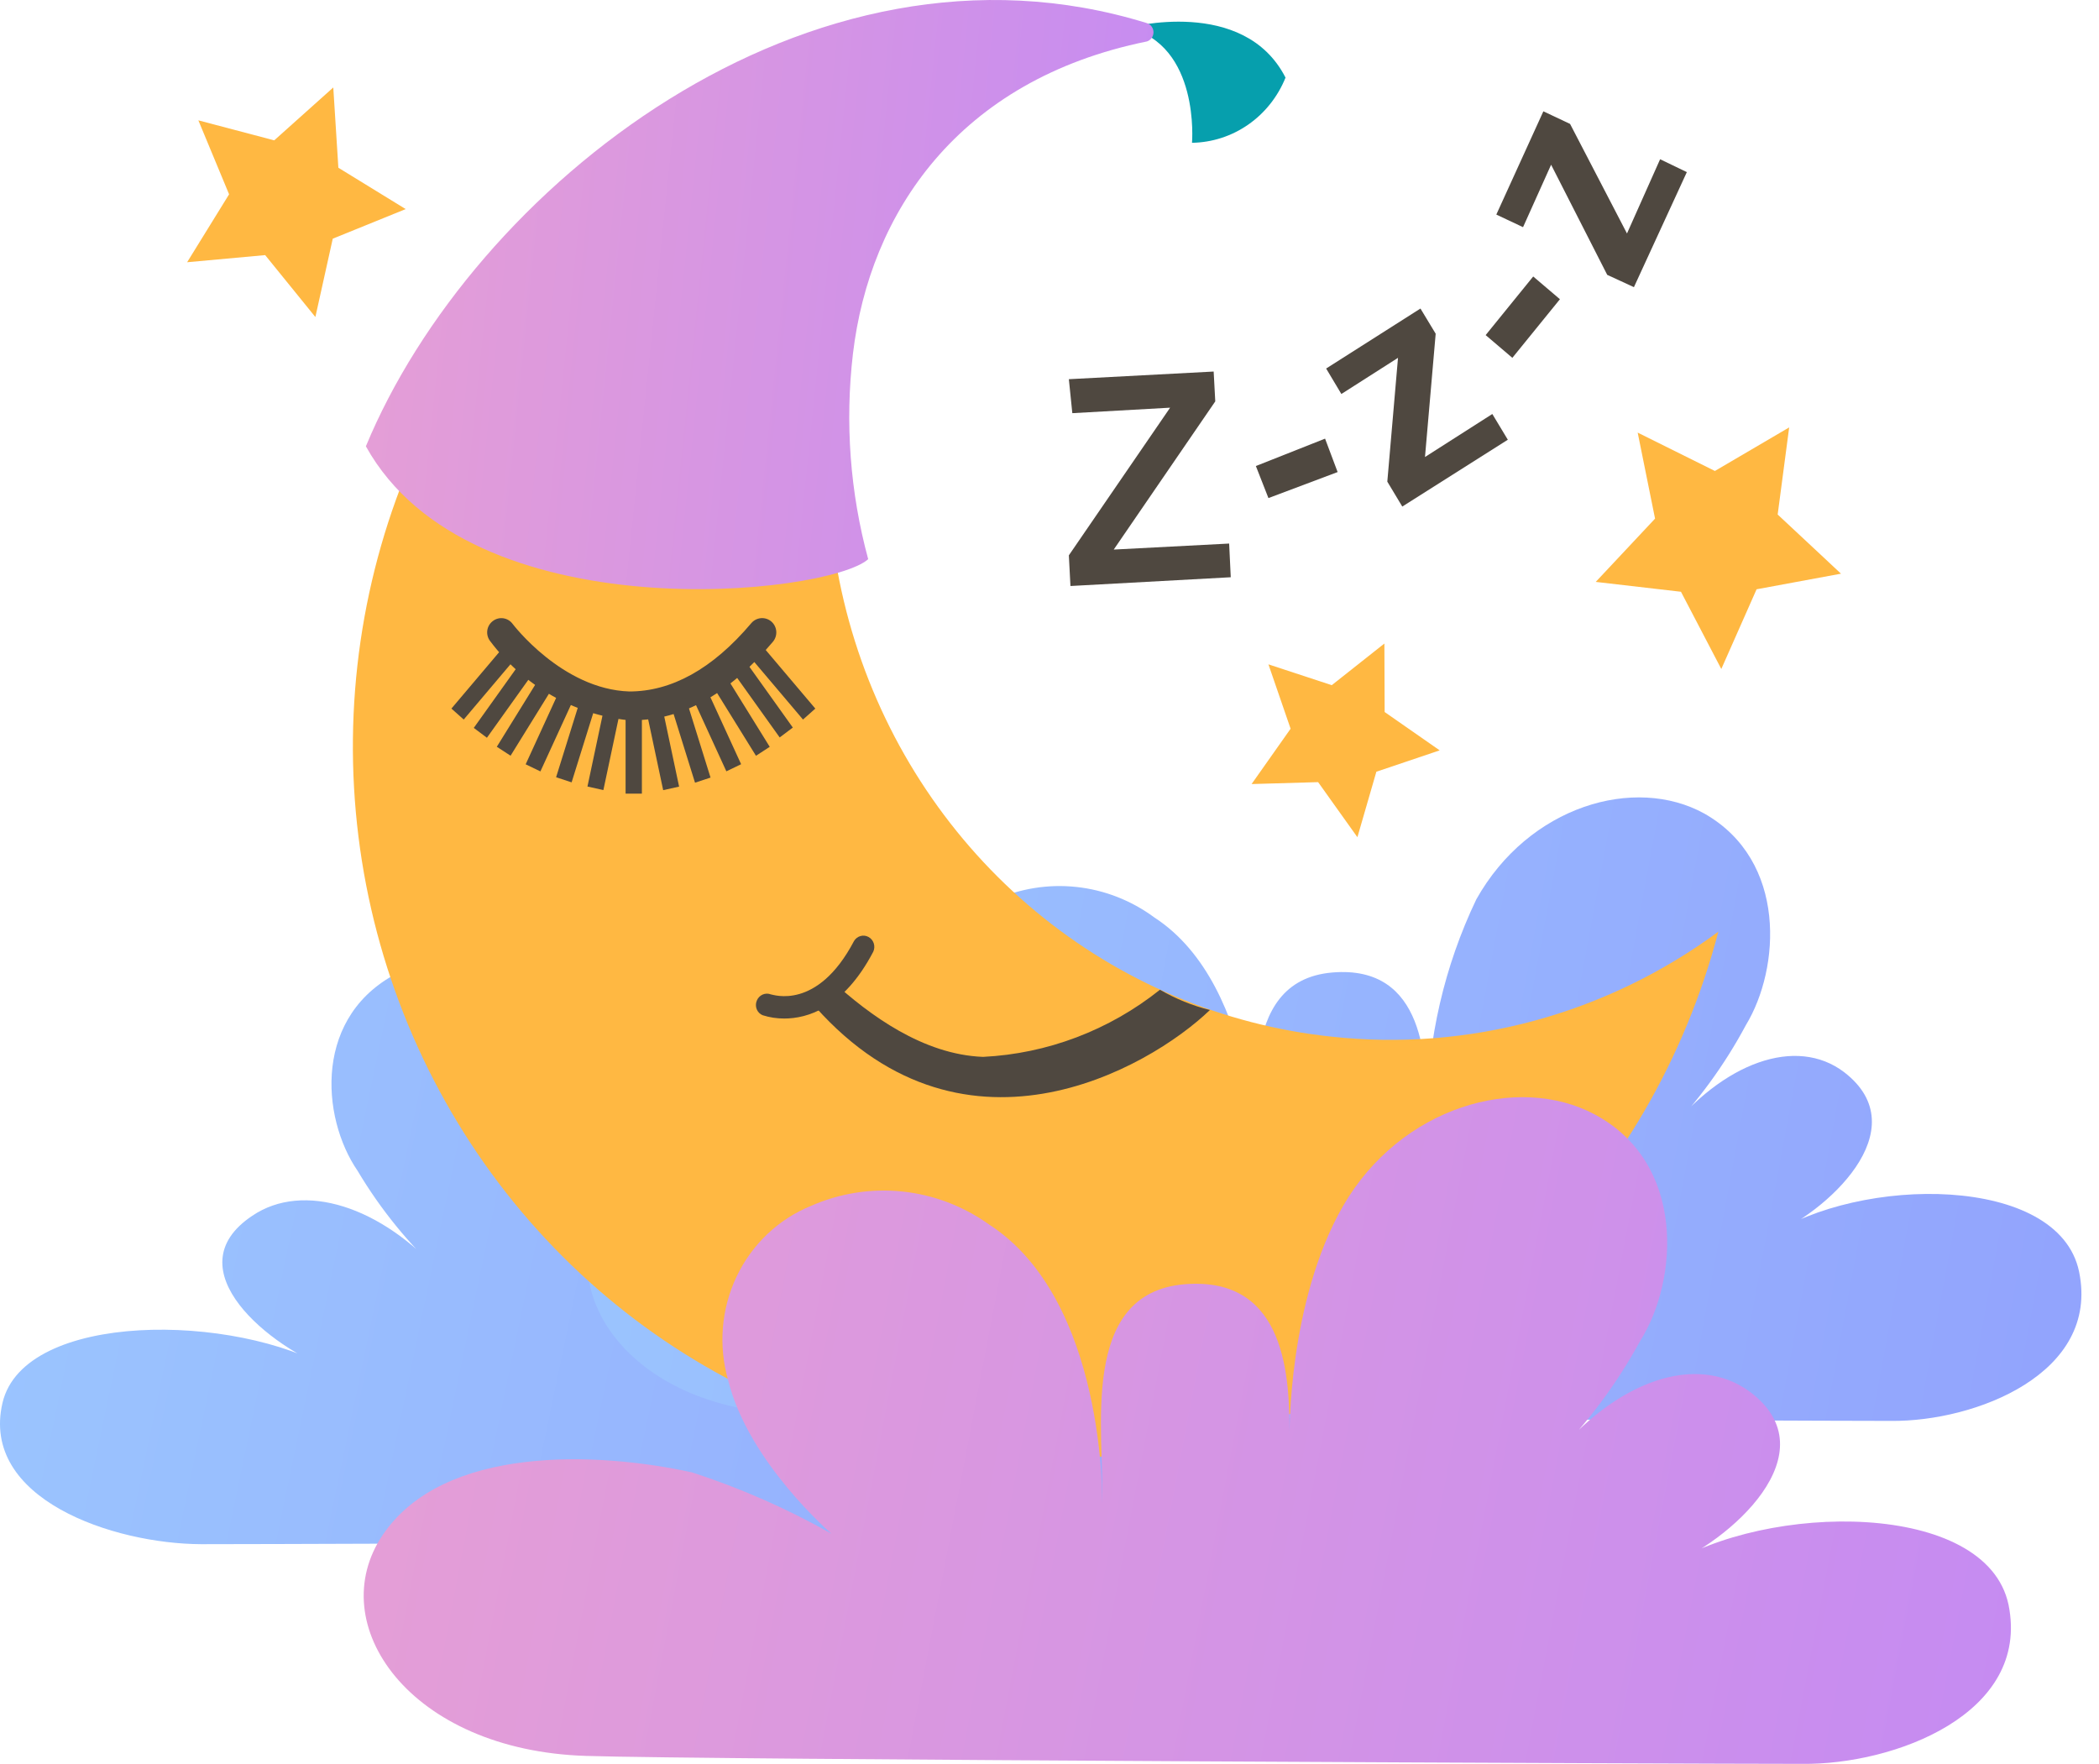<svg width="119" height="100" viewBox="0 0 119 100" fill="none" xmlns="http://www.w3.org/2000/svg">
<path d="M0.142 79.531C1.369 74.314 13.351 74.407 18.85 77.668C15.381 76.441 9.761 71.953 14.305 68.925C17.199 66.968 21.622 68.382 25.06 72.264C23.192 70.553 21.579 68.57 20.273 66.378C18.183 63.334 17.744 57.48 22.727 55.073C26.939 53.023 33.331 54.669 36.466 59.654C38.391 63.145 39.433 67.074 39.496 71.084C39.496 68.35 39.587 63.133 45.206 63.552C51.069 63.987 49.645 70.99 49.751 74.531C49.751 74.531 49.524 64.375 55.931 60.555C57.366 59.639 58.989 59.08 60.672 58.921C62.355 58.761 64.052 59.007 65.626 59.639C67.349 60.18 68.793 61.398 69.645 63.027C70.496 64.656 70.685 66.564 70.17 68.335C68.943 72.497 64.414 76.115 64.414 76.115C66.838 74.839 69.374 73.799 71.987 73.009C77.153 71.969 85.529 71.658 88.847 76.115C92.164 80.572 87.332 86.877 77.774 87.156C71.457 87.343 17.744 87.545 11.412 87.545C6.413 87.529 -1.13 84.982 0.142 79.531Z" fill="url(#paint0_linear_0_18)"/>
<path d="M117.87 72.093C116.718 66.564 105.433 66.642 100.253 70.105C103.525 68.785 108.766 64.033 104.555 60.788C101.843 58.722 97.678 60.213 94.436 64.328C96.231 62.49 97.761 60.398 98.981 58.117C100.935 54.902 101.328 48.799 96.633 46.128C92.679 43.938 86.665 45.693 83.697 50.989C81.888 54.771 80.93 58.921 80.894 63.133C80.894 60.229 80.819 54.685 75.532 55.135C70.003 55.601 71.351 63.039 71.275 66.797C71.275 66.797 71.472 55.927 65.444 52.014C64.143 51.052 62.621 50.456 61.026 50.285C59.432 50.113 57.822 50.372 56.355 51.035C54.66 51.768 53.287 53.115 52.499 54.819C51.711 56.524 51.563 58.466 52.083 60.275C53.023 64.623 57.355 68.35 57.355 68.35C55.074 67.02 52.668 65.928 50.175 65.089C45.312 64.002 37.42 63.676 34.3 68.397C31.18 73.118 35.679 79.842 44.722 80.137C50.675 80.323 101.253 80.556 107.221 80.556C111.962 80.603 119.066 77.885 117.87 72.093Z" fill="url(#paint1_linear_0_18)"/>
<path d="M63.944 1.574C63.944 1.574 70.518 -0.228 72.881 4.4C72.446 5.48 71.712 6.405 70.77 7.062C69.828 7.719 68.719 8.078 67.579 8.096C67.579 8.096 68.049 2.552 63.944 1.574Z" fill="#069FAD"/>
<path d="M75.456 58.768C69.323 58.115 63.508 55.649 58.717 51.67C53.925 47.691 50.366 42.37 48.47 36.355C46.575 30.34 46.426 23.889 48.041 17.789C49.656 11.688 52.965 6.2 57.567 1.993C50.303 2.338 43.275 4.738 37.26 8.927C31.245 13.116 26.479 18.93 23.489 25.725C20.499 32.521 19.403 40.032 20.322 47.427C21.241 54.822 24.139 61.812 28.694 67.622C33.25 73.432 39.286 77.836 46.133 80.346C52.98 82.855 60.371 83.372 67.487 81.839C74.603 80.307 81.167 76.784 86.45 71.662C91.733 66.54 95.53 60.019 97.42 52.82C91.063 57.507 83.242 59.624 75.456 58.768Z" fill="#FFB842"/>
<path d="M49.221 31.701C48.193 27.914 47.899 23.957 48.357 20.054C49.296 12.103 54.31 4.525 65.019 2.351C65.128 2.317 65.224 2.248 65.292 2.154C65.359 2.061 65.396 1.947 65.396 1.83C65.396 1.714 65.359 1.6 65.292 1.507C65.224 1.413 65.128 1.344 65.019 1.31C45.812 -4.637 26.756 10.768 20.743 25.303C26.666 35.972 46.964 33.735 49.221 31.701Z" fill="url(#paint2_linear_0_18)"/>
<path d="M35.876 40.833H35.618C34.084 40.668 32.599 40.185 31.253 39.413C29.906 38.642 28.727 37.598 27.787 36.344C27.722 36.261 27.674 36.164 27.647 36.061C27.619 35.958 27.612 35.85 27.626 35.745C27.64 35.639 27.675 35.537 27.729 35.445C27.783 35.353 27.854 35.274 27.938 35.211C28.107 35.08 28.32 35.023 28.53 35.052C28.74 35.081 28.93 35.194 29.059 35.366C29.059 35.366 31.861 39.078 35.679 39.202C38.042 39.202 40.374 37.959 42.601 35.32C42.743 35.158 42.942 35.059 43.154 35.045C43.366 35.03 43.575 35.101 43.737 35.242C43.816 35.312 43.882 35.397 43.928 35.493C43.975 35.589 44.003 35.693 44.01 35.8C44.017 35.907 44.003 36.014 43.969 36.116C43.935 36.217 43.882 36.311 43.813 36.391C41.329 39.342 38.663 40.833 35.876 40.833Z" fill="#4F4840"/>
<path d="M36.391 40.273H35.467V44.994H36.391V40.273Z" fill="#4F4840"/>
<path d="M37.523 39.982L36.62 40.184L37.598 44.797L38.501 44.596L37.523 39.982Z" fill="#4F4840"/>
<path d="M38.881 39.587L38.001 39.876L39.403 44.373L40.283 44.084L38.881 39.587Z" fill="#4F4840"/>
<path d="M40.057 39.053L39.221 39.456L41.18 43.729L42.017 43.326L40.057 39.053Z" fill="#4F4840"/>
<path d="M41.169 38.355L40.389 38.863L42.859 42.848L43.639 42.34L41.169 38.355Z" fill="#4F4840"/>
<path d="M42.228 37.439L41.482 37.999L44.203 41.808L44.948 41.248L42.228 37.439Z" fill="#4F4840"/>
<path d="M43.205 36.607L42.507 37.228L45.525 40.794L46.223 40.173L43.205 36.607Z" fill="#4F4840"/>
<path d="M34.283 39.978L33.305 44.591L34.208 44.792L35.186 40.179L34.283 39.978Z" fill="#4F4840"/>
<path d="M32.93 39.569L31.527 44.065L32.407 44.354L33.81 39.858L32.93 39.569Z" fill="#4F4840"/>
<path d="M31.762 39.058L29.802 43.331L30.638 43.734L32.598 39.461L31.762 39.058Z" fill="#4F4840"/>
<path d="M30.633 38.351L28.166 42.337L28.946 42.844L31.414 38.858L30.633 38.351Z" fill="#4F4840"/>
<path d="M29.58 37.458L26.86 41.267L27.605 41.826L30.326 38.017L29.58 37.458Z" fill="#4F4840"/>
<path d="M28.609 36.606L25.592 40.172L26.29 40.793L29.307 37.226L28.609 36.606Z" fill="#4F4840"/>
<path d="M65.762 56.113C62.881 58.41 59.379 59.738 55.734 59.918C52.341 59.794 49.281 57.542 47.176 55.616C46.756 55.992 46.305 56.33 45.828 56.626C54.371 66.797 65.141 60.586 68.594 57.262C67.603 57.014 66.65 56.627 65.762 56.113Z" fill="#4F4840"/>
<path d="M44.465 57.744C44.049 57.746 43.635 57.684 43.238 57.557C43.162 57.527 43.094 57.481 43.036 57.423C42.978 57.364 42.932 57.295 42.901 57.218C42.87 57.141 42.855 57.059 42.855 56.976C42.855 56.893 42.872 56.811 42.904 56.734C42.965 56.578 43.084 56.453 43.234 56.386C43.384 56.319 43.554 56.316 43.707 56.377C43.813 56.377 46.328 57.325 48.418 53.349C48.501 53.21 48.633 53.109 48.787 53.067C48.94 53.024 49.104 53.044 49.243 53.122C49.383 53.199 49.489 53.329 49.538 53.484C49.587 53.639 49.577 53.807 49.509 53.955C47.827 57.169 45.752 57.744 44.465 57.744Z" fill="#4F4840"/>
<path d="M113.871 90.977C112.613 85.044 100.147 85.153 94.436 88.834C98.041 87.436 103.828 82.342 99.193 78.895C96.163 76.674 91.619 78.274 88.014 82.684C89.979 80.715 91.657 78.466 92.997 76.006C95.163 72.559 95.588 65.943 90.407 63.179C86.044 60.85 79.395 62.729 76.138 68.381C73.018 73.801 73.108 81.364 73.108 81.364C73.108 78.258 73.002 72.341 67.171 72.807C61.111 73.304 62.626 81.271 62.49 85.231C62.49 85.231 62.717 73.692 56.052 69.406C54.597 68.371 52.909 67.732 51.147 67.55C49.385 67.368 47.606 67.649 45.979 68.366C44.133 69.116 42.627 70.547 41.758 72.378C40.889 74.208 40.72 76.306 41.283 78.258C42.434 82.917 47.145 86.954 47.145 86.954C44.628 85.531 41.979 84.366 39.238 83.476C33.861 82.296 25.166 81.923 21.713 87.001C18.259 92.079 23.227 99.238 33.225 99.549C39.784 99.766 95.603 99.999 102.177 99.999C107.372 100.061 115.128 97.173 113.871 90.977Z" fill="url(#paint3_linear_0_18)"/>
<path d="M69.776 32.726L60.688 33.223L60.597 31.484L66.338 23.113L60.794 23.424L60.597 21.498L68.807 21.064L68.898 22.756L63.142 31.157L69.685 30.816L69.776 32.726Z" fill="#4F4840"/>
<path d="M71.912 28.238L71.2 26.421L75.123 24.868L75.835 26.763L71.912 28.238Z" fill="#4F4840"/>
<path d="M79.501 28.719L78.652 27.306L79.258 20.287L76.047 22.337L75.184 20.893L80.531 17.492L81.394 18.92L80.788 25.909L84.605 23.471L85.484 24.93L79.501 28.719Z" fill="#4F4840"/>
<path d="M85.741 20.287L84.227 18.998L86.923 15.675L88.438 16.964L85.741 20.287Z" fill="#4F4840"/>
<path d="M92.633 16.28L91.119 15.582L87.938 9.339L86.347 12.879L84.832 12.165L87.499 6.311L89.013 7.025L92.24 13.237L94.118 9.028L95.633 9.758L92.633 16.28Z" fill="#4F4840"/>
<path d="M17.88 17.973L15.033 14.463L10.609 14.867L12.988 11.016L11.246 6.823L15.547 7.957L18.895 4.959L19.183 9.51L23 11.854L18.865 13.532L17.88 17.973Z" fill="#FFB842"/>
<path d="M97.587 37.928L95.3 33.549L90.468 32.99L93.831 29.403L92.846 24.526L97.224 26.701L101.435 24.231L100.783 29.17L104.373 32.524L99.587 33.409L97.587 37.928Z" fill="#FFB842"/>
<path d="M76.956 47.464L74.729 44.342L70.957 44.451L73.169 41.314L71.912 37.665L75.502 38.845L78.486 36.484L78.501 40.367L81.621 42.541L78.031 43.752L76.956 47.464Z" fill="#FFB842"/>
<defs>
<linearGradient id="paint0_linear_0_18" x1="89.891" y1="87.545" x2="-25.603" y2="63.443" gradientUnits="userSpaceOnUse">
<stop stop-color="#92A3FD"/>
<stop offset="1" stop-color="#9DCEFF"/>
</linearGradient>
<linearGradient id="paint1_linear_0_18" x1="118.003" y1="80.557" x2="8.226" y2="60.206" gradientUnits="userSpaceOnUse">
<stop stop-color="#92A3FD"/>
<stop offset="1" stop-color="#9DCEFF"/>
</linearGradient>
<linearGradient id="paint2_linear_0_18" x1="65.396" y1="33.402" x2="6.16" y2="27.274" gradientUnits="userSpaceOnUse">
<stop stop-color="#C58BF2"/>
<stop offset="1" stop-color="#EEA4CE"/>
</linearGradient>
<linearGradient id="paint3_linear_0_18" x1="114.006" y1="100" x2="-6.789" y2="76.905" gradientUnits="userSpaceOnUse">
<stop stop-color="#C58BF2"/>
<stop offset="1" stop-color="#EEA4CE"/>
</linearGradient>
</defs>
</svg>
